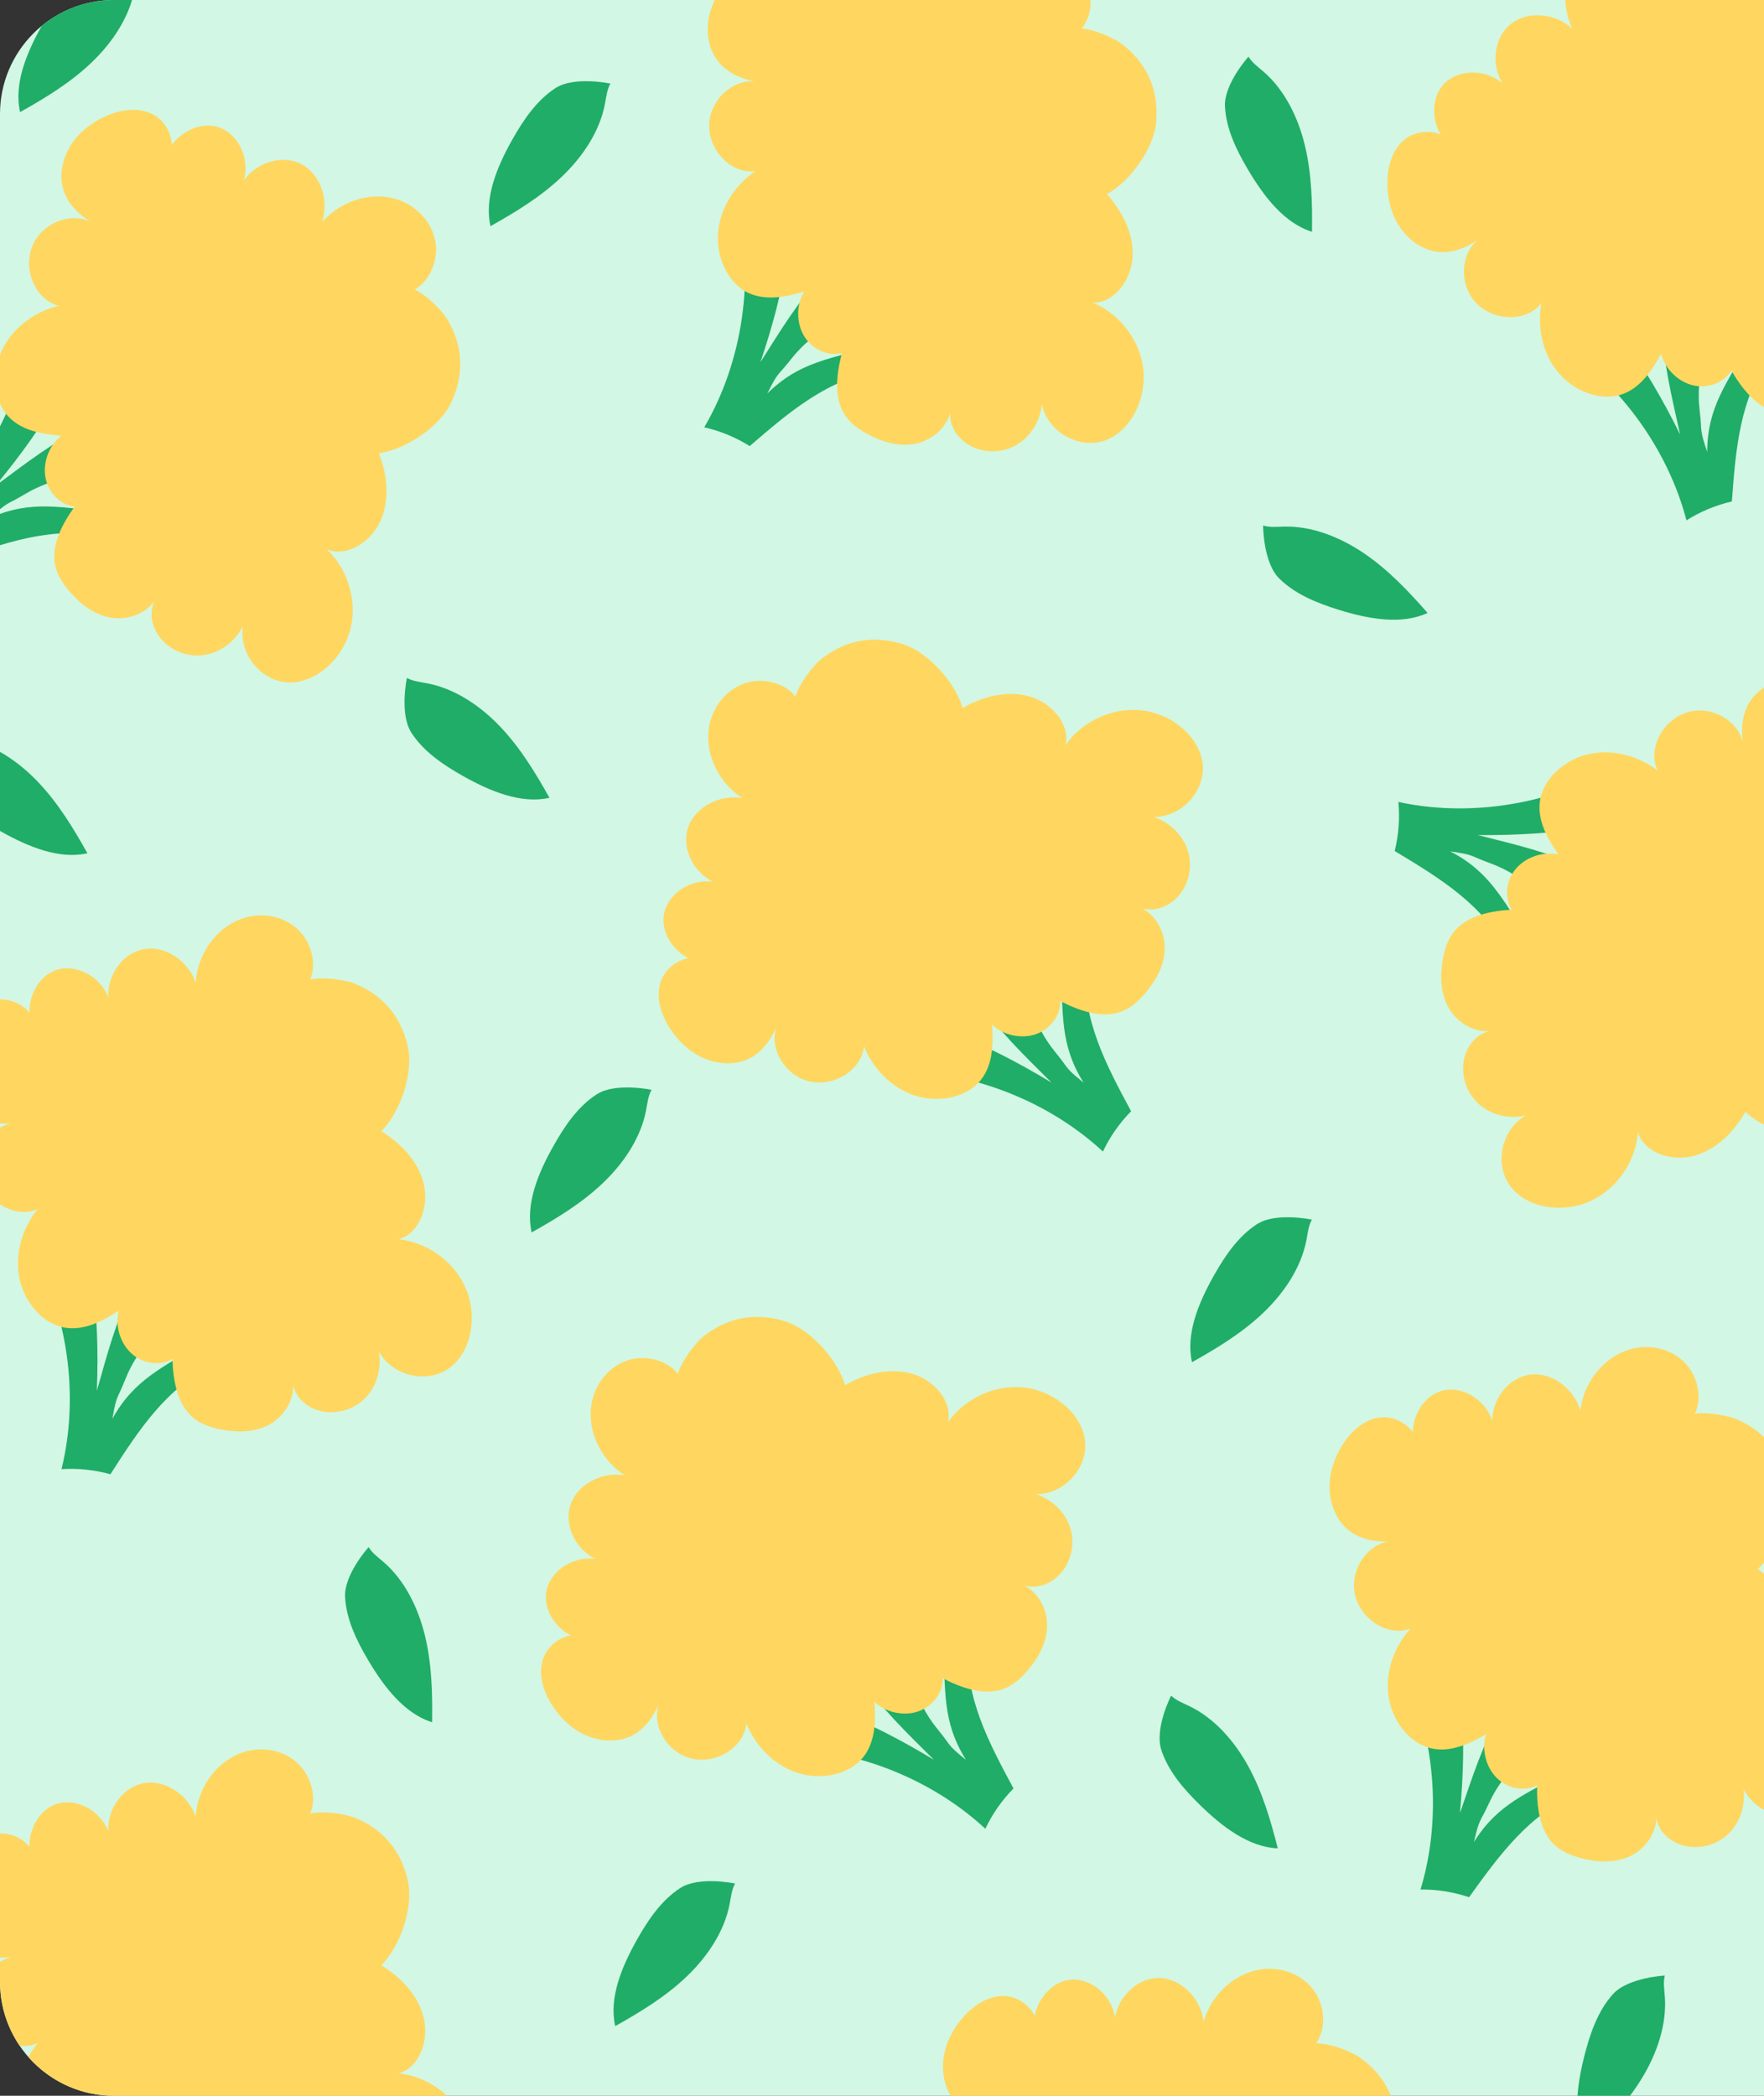 <svg width="495" height="588" viewBox="0 0 495 588" fill="none" xmlns="http://www.w3.org/2000/svg">
<rect x="0" y="0" width="495" height="588" fill="#333333" stroke="none"/>
<g clip-path="url(#clip0_1168_44908)">
<path d="M0 32C0 14.327 14.327 0 32 0H495V588H32C14.327 588 0 573.673 0 556V32Z" fill="#D2F7E5"/>
<g clip-path="url(#clip1_1168_44908)">
<path d="M6.174 103.73C1.381 120.98 -9.036 136.925 -22.588 147.765C-18.785 150.297 -15.394 153.505 -12.558 157.249C-5.731 154.789 1.124 152.325 8.083 150.876C15.041 149.426 22.154 149.016 28.745 150.673C28.61 148.301 28.867 145.851 29.499 143.477C17.482 142.616 9.096 140.079 -2.664 145.247C2.477 140.487 1.731 141.793 6.639 138.844C11.546 135.894 16.97 133.998 22.266 134.051C22.735 128.901 23.783 123.741 25.371 118.727C14.349 124.363 7.667 129.683 -1.31 136.335C6.514 126.857 11.083 120.115 16.086 111.997L10.653 109.215C9.446 108.595 8.209 107.956 7.324 106.88C6.439 105.804 5.964 104.183 6.492 102.689L6.177 103.723L6.174 103.73Z" fill="#20AD67"/>
<path d="M98.387 176.243C100.308 168.103 97.343 159.455 91.752 154.153C97.294 156.412 104.183 152.076 106.818 146.034C109.451 139.991 108.608 132.995 106.31 127.134C113.523 126.229 123.39 119.92 126.682 112.796C130.755 103.985 129.323 96.293 125.839 90.138C124.042 86.966 119.556 82.715 116.384 81.208C120.742 78.764 123.02 72.898 122.184 67.894C121.35 62.891 117.843 58.873 113.582 56.815C106.14 53.225 96.304 55.558 90.385 62.319C92.439 56.138 89.868 48.879 84.642 46.098C79.416 43.317 72.159 45.348 68.423 50.635C70.195 44.45 66.839 37.438 61.259 35.676C56.697 34.234 51.256 36.501 48.201 40.679C48.098 37.044 45.859 33.564 42.773 32.018C38.756 30.008 33.809 30.721 29.523 32.656C25.824 34.326 22.367 36.933 20.037 40.482C17.708 44.032 16.612 48.579 17.6 52.583C18.652 56.84 21.812 59.937 25.328 62.201C19.846 59.505 12.02 62.46 9.231 68.69C6.194 75.471 9.953 84.267 16.537 85.785C10.187 87.288 4.041 91.463 0.835 97.663C-2.371 103.86 -2.08 112.071 2.306 116.804C6.037 120.833 11.789 121.803 17.203 122.252C13.8 124.909 11.966 129.753 12.758 133.995C13.55 138.237 16.921 141.614 20.926 142.184C17.433 147.019 14.276 153.006 15.507 158.698C16.096 161.429 17.652 163.748 19.382 165.784C22.388 169.317 26.169 172.283 30.629 173.202C35.091 174.119 40.286 172.651 43.316 168.721C41.43 172.646 43.156 177.402 46.053 180.169C49.148 183.125 53.558 184.5 57.81 183.691C62.062 182.883 66.063 179.861 68.159 175.712C66.969 183.962 73.823 191.592 81.521 191.473C89.219 191.354 96.466 184.383 98.389 176.244" fill="#FFD760"/>
</g>
<g clip-path="url(#clip2_1168_44908)">
<path d="M13.284 359.751C19.977 376.356 21.413 395.349 17.256 412.197C21.814 411.892 26.457 412.374 30.985 413.62C34.906 407.513 38.847 401.387 43.487 396.002C48.127 390.618 53.521 385.964 59.76 383.269C58.209 381.469 56.923 379.368 55.98 377.1C45.919 383.729 37.722 386.818 31.534 398.075C32.717 391.17 32.92 392.66 35.02 387.333C37.119 382.007 40.27 377.201 44.504 374.021C41.743 369.649 39.434 364.916 37.644 359.971C32.327 371.15 30.261 379.438 27.185 390.179C27.627 377.897 27.15 369.767 26.18 360.28L20.176 361.378C18.841 361.621 17.471 361.866 16.114 361.551C14.757 361.235 13.393 360.239 12.903 358.732L13.282 359.743L13.284 359.751Z" fill="#20AD67"/>
<path d="M130.587 361.185C127.159 353.556 119.543 348.498 111.88 347.693C117.653 346.113 120.481 338.48 118.896 332.082C117.308 325.684 112.381 320.646 106.992 317.393C112.165 312.286 116.156 301.276 114.434 293.619C112.305 284.148 106.488 278.916 99.977 276.151C96.621 274.728 90.475 274.083 87.04 274.818C89.012 270.227 87.25 264.186 83.542 260.724C79.835 257.261 74.608 256.206 69.974 257.166C61.884 258.845 55.498 266.682 54.915 275.649C52.784 269.494 46.326 265.298 40.487 266.271C34.648 267.244 30.124 273.272 30.377 279.74C28.02 273.754 21.09 270.233 15.59 272.229C11.091 273.861 8.153 278.97 8.272 284.145C5.978 281.323 2.083 279.924 -1.307 280.575C-5.717 281.424 -9.209 285 -11.433 289.144C-13.351 292.72 -14.509 296.892 -14.198 301.126C-13.886 305.36 -11.989 309.636 -8.769 312.212C-5.344 314.95 -0.952 315.485 3.216 315.143C-2.775 316.338 -7.186 323.446 -5.608 330.086C-3.892 337.316 4.443 342.008 10.591 339.207C6.466 344.264 4.13 351.316 5.358 358.187C6.586 365.056 11.813 371.395 18.172 372.482C23.585 373.408 28.74 370.678 33.31 367.74C32.226 371.919 33.718 376.879 36.928 379.763C40.138 382.648 44.868 383.277 48.393 381.292C48.562 387.254 49.701 393.926 54.141 397.694C56.271 399.503 58.916 400.397 61.528 400.959C66.063 401.934 70.868 401.987 74.967 400.002C79.065 398.014 82.294 393.689 82.308 388.726C83.199 392.989 87.463 395.713 91.446 396.146C95.701 396.608 100.037 395.016 102.919 391.787C105.801 388.558 107.138 383.726 106.276 379.157C110.352 386.428 120.433 388.313 126.47 383.534C132.507 378.755 134.016 368.814 130.589 361.184" fill="#FFD760"/>
</g>
<g clip-path="url(#clip3_1168_44908)">
<path d="M13.284 593.751C19.977 610.356 21.413 629.349 17.256 646.197C21.814 645.892 26.457 646.374 30.985 647.62C34.906 641.513 38.847 635.387 43.487 630.002C48.127 624.618 53.521 619.964 59.76 617.269C58.209 615.469 56.923 613.368 55.98 611.1C45.919 617.729 37.722 620.818 31.534 632.075C32.717 625.17 32.92 626.66 35.02 621.333C37.119 616.007 40.27 611.201 44.504 608.021C41.743 603.649 39.434 598.916 37.644 593.971C32.327 605.15 30.261 613.438 27.185 624.179C27.627 611.897 27.15 603.767 26.18 594.28L20.176 595.378C18.841 595.621 17.471 595.866 16.114 595.551C14.757 595.235 13.393 594.239 12.903 592.732L13.282 593.743L13.284 593.751Z" fill="#20AD67"/>
<path d="M130.587 595.185C127.159 587.556 119.543 582.498 111.88 581.693C117.653 580.113 120.481 572.48 118.896 566.082C117.308 559.684 112.381 554.646 106.992 551.393C112.165 546.286 116.156 535.276 114.434 527.619C112.305 518.148 106.488 512.916 99.977 510.151C96.621 508.728 90.475 508.083 87.04 508.818C89.012 504.227 87.25 498.186 83.542 494.724C79.835 491.261 74.608 490.206 69.974 491.166C61.884 492.845 55.498 500.682 54.915 509.649C52.784 503.494 46.326 499.298 40.487 500.271C34.648 501.244 30.124 507.272 30.377 513.74C28.02 507.754 21.09 504.233 15.59 506.229C11.091 507.861 8.153 512.97 8.272 518.145C5.978 515.323 2.083 513.924 -1.307 514.575C-5.717 515.424 -9.209 519 -11.433 523.144C-13.351 526.72 -14.509 530.892 -14.198 535.126C-13.886 539.36 -11.989 543.636 -8.769 546.212C-5.344 548.95 -0.952 549.485 3.216 549.143C-2.775 550.338 -7.186 557.446 -5.608 564.086C-3.892 571.316 4.443 576.008 10.591 573.207C6.466 578.264 4.13 585.316 5.358 592.187C6.586 599.056 11.813 605.395 18.172 606.482C23.585 607.408 28.74 604.678 33.31 601.74C32.226 605.919 33.718 610.879 36.928 613.763C40.138 616.648 44.868 617.277 48.393 615.292C48.562 621.254 49.701 627.926 54.141 631.694C56.271 633.503 58.916 634.397 61.528 634.959C66.063 635.934 70.868 635.987 74.967 634.002C79.065 632.014 82.294 627.689 82.308 622.726C83.199 626.989 87.463 629.713 91.446 630.146C95.701 630.608 100.037 629.016 102.919 625.787C105.801 622.558 107.138 617.726 106.276 613.157C110.352 620.428 120.433 622.313 126.47 617.534C132.507 612.755 134.016 602.814 130.589 595.184" fill="#FFD760"/>
</g>
<g clip-path="url(#clip4_1168_44908)">
<path d="M208.71 68.475C210.41 86.297 206.393 104.916 197.621 119.889C202.078 120.891 206.393 122.673 210.381 125.153C215.875 120.412 221.394 115.657 227.372 111.812C233.35 107.967 239.844 105.037 246.592 104.225C245.616 102.059 244.98 99.679 244.719 97.237C233.19 100.735 224.453 101.369 215.322 110.404C218.418 104.12 218.19 105.606 221.716 101.095C225.242 96.584 229.628 92.872 234.591 91.025C233.186 86.048 232.316 80.855 232.004 75.605C223.731 84.814 219.396 92.173 213.396 101.599C217.308 89.948 219.16 82.017 220.924 72.645L214.855 71.993C213.506 71.847 212.123 71.692 210.912 71.004C209.7 70.317 208.676 68.974 208.634 67.39L208.71 68.467V68.475Z" fill="#20AD67"/>
<path d="M320.771 103.167C319.65 94.879 313.785 87.866 306.667 84.917C312.65 85.042 317.53 78.527 317.827 71.942C318.122 65.357 314.829 59.126 310.586 54.477C316.996 51.049 323.95 41.627 324.473 33.796C325.122 24.11 321.031 17.442 315.574 12.941C312.76 10.623 307.05 8.26 303.549 7.989C306.743 4.147 306.77 -2.146 304.197 -6.519C301.627 -10.892 296.914 -13.388 292.199 -13.784C283.965 -14.471 275.616 -8.772 272.51 -0.34C272.215 -6.847 267.215 -12.703 261.34 -13.429C255.465 -14.155 249.416 -9.66 247.821 -3.386C247.261 -9.795 241.617 -15.14 235.776 -14.788C230.999 -14.501 226.731 -10.437 225.375 -5.441C223.977 -8.799 220.64 -11.247 217.205 -11.585C212.736 -12.024 208.372 -9.587 205.062 -6.245C202.207 -3.362 199.912 0.31 199.008 4.458C198.103 8.606 198.708 13.245 201.064 16.629C203.57 20.228 207.63 21.988 211.723 22.843C205.639 22.288 199.391 27.85 199.017 34.665C198.61 42.084 205.268 48.951 211.959 48.011C206.568 51.688 202.325 57.786 201.551 64.723C200.777 71.658 203.988 79.22 209.777 82.069C214.704 84.495 220.421 83.341 225.638 81.822C223.412 85.521 223.434 90.701 225.692 94.378C227.95 98.055 232.307 100.002 236.25 99.1C234.719 104.865 233.916 111.585 237.103 116.459C238.631 118.799 240.914 120.407 243.258 121.688C247.329 123.911 251.922 125.327 256.416 124.588C260.91 123.846 265.235 120.616 266.657 115.861C266.301 120.201 269.616 124.024 273.311 125.571C277.26 127.222 281.869 126.927 285.55 124.65C289.231 122.373 291.885 118.119 292.356 113.494C294.199 121.623 303.33 126.294 310.475 123.426C317.62 120.559 321.891 111.455 320.773 103.167" fill="#FFD760"/>
</g>
<g clip-path="url(#clip5_1168_44908)">
<path d="M261.707 301.124C279.474 303.325 296.779 311.281 309.496 323.089C311.44 318.955 314.115 315.129 317.4 311.773C313.962 305.382 310.516 298.964 308.058 292.295C305.599 285.626 304.146 278.651 304.815 271.888C302.489 272.371 300.028 272.477 297.587 272.202C298.504 284.215 297.23 292.882 304.072 303.754C298.608 299.369 300.009 299.915 296.37 295.495C292.73 291.075 290.056 285.989 289.329 280.744C284.166 281.037 278.907 280.761 273.714 279.928C280.912 290 287.157 295.826 295.059 303.726C284.532 297.383 277.191 293.856 268.424 290.103L266.472 295.886C266.037 297.172 265.587 298.489 264.653 299.522C263.719 300.556 262.186 301.265 260.63 300.963L261.699 301.122L261.707 301.124Z" fill="#20AD67"/>
<path d="M319.852 199.242C311.518 198.54 303.401 202.747 298.98 209.057C300.398 203.243 295.095 197.067 288.731 195.35C282.366 193.636 275.57 195.5 270.112 198.635C268.155 191.634 260.463 182.804 252.931 180.596C243.617 177.864 236.219 180.413 230.644 184.766C227.771 187.01 224.226 192.073 223.203 195.432C220.145 191.481 214.007 190.091 209.181 191.655C204.355 193.217 200.897 197.277 199.489 201.794C197.033 209.684 200.789 219.07 208.347 223.929C201.931 222.807 195.13 226.419 193.149 231.997C191.167 237.575 194.244 244.455 200.024 247.371C193.645 246.529 187.204 250.881 186.283 256.659C185.528 261.385 188.571 266.432 193.154 268.839C189.573 269.476 186.46 272.203 185.386 275.483C183.989 279.752 185.423 284.54 187.967 288.495C190.164 291.907 193.251 294.943 197.105 296.725C200.958 298.506 205.618 298.921 209.432 297.354C213.488 295.687 216.086 292.106 217.808 288.295C215.948 294.114 220.024 301.419 226.596 303.26C233.751 305.266 241.897 300.253 242.43 293.518C244.851 299.577 249.885 305.041 256.489 307.3C263.091 309.558 271.17 308.062 275.205 303.027C278.641 298.744 278.754 292.912 278.401 287.49C281.53 290.465 286.591 291.566 290.67 290.158C294.749 288.75 297.594 284.919 297.568 280.874C302.864 283.617 309.251 285.858 314.699 283.803C317.315 282.817 319.379 280.937 321.137 278.927C324.19 275.433 326.567 271.257 326.82 266.71C327.069 262.161 324.853 257.24 320.519 254.821C324.679 256.109 329.13 253.701 331.44 250.429C333.908 246.932 334.619 242.368 333.193 238.281C331.768 234.194 328.19 230.682 323.777 229.219C332.112 229.181 338.65 221.28 337.399 213.683C336.148 206.086 328.186 199.944 319.853 199.24" fill="#FFD760"/>
</g>
<g clip-path="url(#clip6_1168_44908)">
<path d="M228.707 491.124C246.474 493.325 263.779 501.281 276.496 513.089C278.44 508.955 281.115 505.129 284.4 501.773C280.962 495.382 277.516 488.964 275.058 482.295C272.599 475.626 271.146 468.651 271.815 461.888C269.489 462.371 267.028 462.477 264.587 462.202C265.504 474.215 264.23 482.882 271.072 493.754C265.608 489.369 267.009 489.915 263.37 485.495C259.73 481.075 257.056 475.989 256.329 470.744C251.166 471.037 245.907 470.761 240.714 469.928C247.912 480 254.157 485.826 262.059 493.726C251.532 487.383 244.191 483.856 235.424 480.103L233.472 485.886C233.037 487.172 232.587 488.489 231.653 489.522C230.719 490.556 229.186 491.265 227.63 490.963L228.699 491.122L228.707 491.124Z" fill="#20AD67"/>
<path d="M286.852 389.242C278.518 388.54 270.401 392.747 265.98 399.057C267.398 393.243 262.095 387.067 255.731 385.35C249.366 383.636 242.57 385.5 237.112 388.635C235.155 381.634 227.463 372.804 219.931 370.596C210.617 367.864 203.219 370.413 197.644 374.766C194.771 377.01 191.226 382.073 190.203 385.432C187.145 381.481 181.007 380.091 176.181 381.655C171.355 383.217 167.897 387.277 166.489 391.794C164.033 399.684 167.789 409.07 175.347 413.929C168.931 412.807 162.13 416.419 160.149 421.997C158.167 427.575 161.244 434.455 167.024 437.371C160.645 436.529 154.204 440.881 153.283 446.659C152.528 451.385 155.571 456.432 160.154 458.839C156.573 459.476 153.46 462.203 152.386 465.483C150.989 469.752 152.423 474.54 154.967 478.495C157.164 481.907 160.251 484.943 164.105 486.725C167.958 488.506 172.618 488.921 176.432 487.354C180.488 485.687 183.086 482.106 184.808 478.295C182.948 484.114 187.024 491.419 193.596 493.26C200.751 495.266 208.897 490.253 209.43 483.518C211.851 489.577 216.885 495.041 223.489 497.3C230.091 499.558 238.17 498.062 242.205 493.027C245.641 488.744 245.754 482.912 245.401 477.49C248.53 480.465 253.591 481.566 257.67 480.158C261.749 478.75 264.594 474.919 264.568 470.874C269.864 473.617 276.251 475.858 281.699 473.803C284.315 472.817 286.379 470.937 288.137 468.927C291.19 465.433 293.567 461.257 293.82 456.71C294.069 452.161 291.853 447.24 287.519 444.821C291.679 446.109 296.13 443.701 298.44 440.429C300.908 436.932 301.619 432.368 300.193 428.281C298.768 424.194 295.19 420.682 290.777 419.219C299.112 419.181 305.65 411.28 304.399 403.683C303.148 396.086 295.186 389.944 286.853 389.24" fill="#FFD760"/>
</g>
<g clip-path="url(#clip7_1168_44908)">
<path d="M444.728 101.794C458.532 113.194 468.857 129.199 473.242 145.99C477.102 143.547 481.413 141.755 485.987 140.689C486.519 133.452 487.059 126.188 488.568 119.242C490.076 112.296 492.597 105.632 496.793 100.286C494.572 99.445 492.439 98.212 490.528 96.669C484.849 107.295 479.119 113.921 479.052 126.766C476.797 120.133 477.686 121.346 476.99 115.663C476.293 109.98 476.77 104.254 478.974 99.438C474.461 96.913 470.173 93.856 466.24 90.364C466.902 102.726 469.041 110.994 471.463 121.902C465.99 110.898 461.692 103.98 456.313 96.106L451.56 99.936C450.503 100.786 449.416 101.655 448.073 102.025C446.73 102.396 445.056 102.17 443.906 101.08L444.722 101.788L444.728 101.794Z" fill="#20AD67"/>
<path d="M548.498 47.086C541.845 42.017 532.739 41.206 525.621 44.154C529.939 40.011 528.783 31.954 524.337 27.088C519.889 22.223 513.156 20.145 506.868 19.858C508.977 12.902 507.231 1.322 502.064 -4.586C495.674 -11.893 488.065 -13.716 481.024 -13.039C477.396 -12.688 471.687 -10.322 469.019 -8.038C468.561 -13.013 464.131 -17.482 459.219 -18.755C454.31 -20.03 449.212 -18.463 445.598 -15.408C439.29 -10.072 437.416 -0.138 441.182 8.02C436.373 3.628 428.696 3.022 424.029 6.663C419.361 10.305 418.262 17.761 421.571 23.324C416.642 19.189 408.872 19.4 404.991 23.779C401.816 27.359 401.672 33.251 404.246 37.743C400.883 36.357 396.793 36.986 394.124 39.175C390.654 42.026 389.291 46.835 389.314 51.538C389.334 55.596 390.307 59.815 392.601 63.387C394.895 66.96 398.602 69.812 402.662 70.539C406.978 71.312 411.093 69.686 414.593 67.396C409.898 71.306 409.413 79.657 413.968 84.74C418.925 90.274 428.489 90.421 432.556 85.026C431.344 91.438 432.655 98.75 437.013 104.203C441.369 109.654 448.988 112.73 455.095 110.651C460.294 108.883 463.522 104.024 466.136 99.261C467.178 103.451 470.856 107.098 475.053 108.101C479.249 109.105 483.707 107.401 485.858 103.975C488.851 109.133 493.035 114.454 498.735 115.647C501.47 116.22 504.222 115.743 506.785 114.991C511.236 113.684 515.484 111.438 518.139 107.738C520.793 104.035 521.566 98.693 519.21 94.325C522.027 97.646 527.075 98.006 530.781 96.486C534.741 94.862 537.792 91.394 538.784 87.181C539.777 82.968 538.645 78.084 535.709 74.48C542.76 78.924 552.519 75.771 555.544 68.691C558.569 61.611 555.151 52.154 548.5 47.084" fill="#FFD760"/>
</g>
<g clip-path="url(#clip8_1168_44908)">
<path d="M444.704 219.506C428.301 226.68 409.358 228.669 392.396 225.003C392.834 229.551 392.487 234.206 391.374 238.768C397.592 242.51 403.83 246.271 409.348 250.752C414.865 255.233 419.674 260.49 422.55 266.647C424.304 265.045 426.367 263.698 428.606 262.689C421.687 252.826 418.36 244.722 406.928 238.864C413.864 239.846 412.381 240.092 417.766 242.036C423.152 243.979 428.047 246.989 431.349 251.129C435.64 248.241 440.303 245.795 445.194 243.862C433.864 238.873 425.52 237.05 414.693 234.288C426.984 234.371 435.097 233.658 444.551 232.412L443.278 226.442C442.996 225.115 442.712 223.752 442.987 222.387C443.263 221.021 444.22 219.629 445.712 219.096L444.711 219.504L444.704 219.506Z" fill="#20AD67"/>
<path d="M446.69 336.797C454.216 333.148 459.05 325.388 459.632 317.705C461.379 323.429 469.091 326.034 475.44 324.263C481.789 322.489 486.682 317.418 489.776 311.936C495.032 316.958 506.154 320.627 513.757 318.682C523.162 316.278 528.222 310.311 530.796 303.723C532.121 300.327 532.586 294.164 531.752 290.753C536.399 292.59 542.386 290.653 545.738 286.845C549.092 283.04 549.994 277.783 548.899 273.18C546.985 265.142 538.966 258.987 529.986 258.665C536.076 256.356 540.082 249.779 538.939 243.97C537.797 238.162 531.639 233.816 525.181 234.257C531.096 231.726 534.415 224.697 532.259 219.257C530.496 214.808 525.304 212.021 520.134 212.29C522.889 209.914 524.174 205.981 523.424 202.611C522.447 198.228 518.771 194.842 514.564 192.739C510.934 190.925 506.729 189.89 502.506 190.324C498.283 190.759 494.064 192.779 491.583 196.074C488.946 199.577 488.539 203.983 489.003 208.139C487.633 202.185 480.4 197.983 473.809 199.753C466.632 201.679 462.184 210.148 465.164 216.212C459.989 212.236 452.872 210.106 446.039 211.534C439.209 212.961 433.025 218.37 432.124 224.759C431.355 230.196 434.234 235.269 437.304 239.752C433.096 238.79 428.181 240.427 425.392 243.719C422.602 247.011 422.111 251.757 424.197 255.223C418.243 255.566 411.607 256.899 407.97 261.447C406.224 263.628 405.407 266.299 404.922 268.925C404.079 273.487 404.166 278.292 406.269 282.331C408.376 286.37 412.794 289.472 417.755 289.341C413.52 290.356 410.921 294.697 410.604 298.691C410.266 302.957 411.984 307.245 415.296 310.032C418.607 312.819 423.476 314.014 428.017 313.02C420.869 317.306 419.278 327.438 424.231 333.333C429.184 339.227 439.165 340.446 446.691 336.799" fill="#FFD760"/>
</g>
<g clip-path="url(#clip9_1168_44908)">
<path d="M397.426 477.552C403.228 494.489 403.654 513.53 398.608 530.134C403.176 530.071 407.787 530.8 412.242 532.284C416.482 526.394 420.743 520.485 425.662 515.355C430.581 510.224 436.215 505.863 442.588 503.503C441.135 501.623 439.962 499.456 439.14 497.142C428.742 503.227 420.392 505.877 413.615 516.79C415.164 509.957 415.287 511.456 417.666 506.248C420.046 501.041 423.447 496.409 427.844 493.458C425.319 488.945 423.265 484.097 421.739 479.064C415.836 489.945 413.334 498.111 409.692 508.675C410.785 496.433 410.741 488.289 410.275 478.764L404.221 479.542C402.875 479.714 401.494 479.886 400.156 479.499C398.817 479.112 397.508 478.044 397.099 476.513L397.424 477.544L397.426 477.552Z" fill="#20AD67"/>
<path d="M514.485 485.209C511.466 477.409 504.13 471.954 496.521 470.743C502.368 469.472 505.598 462 504.354 455.527C503.108 449.054 498.456 443.761 493.247 440.227C498.684 435.401 503.253 424.619 501.94 416.881C500.316 407.311 494.785 401.777 488.431 398.671C485.155 397.071 479.051 396.102 475.583 396.653C477.795 392.173 476.357 386.047 472.837 382.393C469.32 378.738 464.155 377.407 459.478 378.12C451.31 379.368 444.516 386.854 443.458 395.777C441.657 389.518 435.431 384.986 429.549 385.648C423.666 386.309 418.829 392.089 418.738 398.561C416.702 392.458 409.969 388.574 404.37 390.276C399.792 391.667 396.587 396.613 396.431 401.787C394.289 398.847 390.474 397.243 387.055 397.713C382.606 398.327 378.929 401.713 376.488 405.733C374.383 409.202 373.005 413.307 373.091 417.551C373.177 421.796 374.845 426.166 377.924 428.909C381.199 431.826 385.557 432.593 389.737 432.472C383.691 433.348 378.909 440.211 380.132 446.926C381.462 454.237 389.536 459.365 395.824 456.894C391.437 461.725 388.729 468.643 389.591 475.569C390.453 482.494 395.336 489.101 401.629 490.524C406.985 491.737 412.277 489.284 416.997 486.593C415.693 490.708 416.92 495.74 419.972 498.791C423.024 501.841 427.714 502.721 431.339 500.926C431.192 506.889 431.975 513.612 436.209 517.61C438.239 519.529 440.834 520.562 443.412 521.262C447.889 522.477 452.684 522.785 456.883 521.02C461.081 519.252 464.535 515.104 464.812 510.149C465.476 514.453 469.589 517.4 473.543 518.044C477.768 518.731 482.182 517.371 485.232 514.3C488.281 511.228 489.872 506.474 489.254 501.866C492.939 509.342 502.906 511.76 509.187 507.308C515.469 502.856 517.503 493.009 514.487 485.209" fill="#FFD760"/>
</g>
<g clip-path="url(#clip10_1168_44908)">
<path d="M393.404 666.934C391.683 658.749 385.324 652.181 378.01 649.757C383.986 649.447 388.38 642.594 388.197 636.005C388.013 629.416 384.276 623.441 379.706 619.113C385.85 615.228 392.1 605.325 392.053 597.477C391.996 587.77 387.43 581.416 381.66 577.324C378.686 575.217 372.819 573.275 369.307 573.259C372.213 569.195 371.783 562.917 368.899 558.743C366.018 554.568 361.136 552.421 356.404 552.37C348.142 552.282 340.23 558.574 337.745 567.209C336.978 560.741 331.565 555.264 325.653 554.967C319.741 554.671 314.034 559.593 312.9 565.966C311.875 559.615 305.857 554.694 300.058 555.47C295.315 556.104 291.353 560.468 290.364 565.549C288.725 562.302 285.219 560.103 281.769 560.015C277.279 559.903 273.104 562.65 270.046 566.224C267.408 569.307 265.386 573.136 264.786 577.339C264.186 581.542 265.126 586.124 267.722 589.328C270.483 592.735 274.66 594.195 278.805 594.751C272.697 594.64 266.869 600.641 266.992 607.465C267.125 614.894 274.265 621.259 280.87 619.835C275.761 623.895 271.972 630.285 271.704 637.26C271.436 644.232 275.189 651.541 281.17 653.961C286.26 656.023 291.879 654.456 296.971 652.562C295.02 656.413 295.418 661.578 297.938 665.081C300.457 668.584 304.944 670.209 308.811 669.023C307.704 674.883 307.391 681.645 310.924 686.274C312.618 688.496 315.012 689.934 317.443 691.041C321.665 692.962 326.348 694.041 330.777 692.977C335.205 691.91 339.283 688.374 340.356 683.528C340.317 687.883 343.901 691.455 347.699 692.728C351.757 694.089 356.333 693.459 359.838 690.92C363.344 688.382 365.681 683.946 365.815 679.299C368.244 687.272 377.691 691.267 384.608 687.887C391.526 684.508 395.124 675.118 393.406 666.933" fill="#FFD760"/>
</g>
<path d="M114.184 190.2C115.98 191.181 118.006 191.357 119.959 191.734C127.646 193.207 134.777 197.995 140.384 203.898C145.994 209.802 150.246 216.799 154.185 223.838C146.264 225.633 137.531 222.014 129.898 217.709C124.408 214.613 118.914 210.922 115.467 205.621C112.02 200.319 114.184 190.2 114.184 190.2Z" fill="#20AD67"/>
<path d="M182.825 305.769C181.843 307.566 181.668 309.592 181.291 311.544C179.817 319.232 175.029 326.363 169.126 331.969C163.222 337.58 156.226 341.831 149.186 345.77C147.391 337.849 151.01 329.117 155.316 321.484C158.412 315.994 162.102 310.5 167.404 307.052C172.705 303.605 182.825 305.769 182.825 305.769Z" fill="#20AD67"/>
<path d="M103.435 434.065C104.5 435.812 106.167 436.978 107.669 438.28C113.59 443.4 117.372 451.112 119.275 459.028C121.182 466.946 121.366 475.131 121.258 483.196C113.5 480.791 107.747 473.29 103.289 465.745C100.083 460.319 97.17 454.376 96.835 448.061C96.501 441.746 103.435 434.065 103.435 434.065Z" fill="#20AD67"/>
<path d="M206.272 528.452C205.291 530.248 205.115 532.274 204.738 534.226C203.265 541.914 198.477 549.045 192.573 554.651C186.67 560.262 179.673 564.513 172.634 568.453C170.839 560.531 174.458 551.799 178.763 544.166C181.859 538.676 185.55 533.182 190.851 529.734C196.152 526.287 206.272 528.452 206.272 528.452Z" fill="#20AD67"/>
<path d="M328.628 475.731C330.109 477.144 332.021 477.838 333.809 478.707C340.853 482.12 346.502 488.59 350.39 495.744C354.281 502.898 356.577 510.757 358.56 518.576C350.444 518.26 342.946 512.504 336.687 506.37C332.186 501.958 327.834 496.971 325.876 490.958C323.918 484.945 328.628 475.731 328.628 475.731Z" fill="#20AD67"/>
<path d="M467.161 554.269C466.678 556.257 467.033 558.26 467.174 560.243C467.741 568.05 464.962 576.178 460.711 583.121C456.46 590.068 450.802 595.986 445.022 601.613C441.238 594.426 442.474 585.055 444.657 576.567C446.227 570.463 448.37 564.201 452.598 559.499C456.827 554.797 467.161 554.269 467.161 554.269Z" fill="#20AD67"/>
<path d="M-15.472 205.755C-13.676 206.736 -11.65 206.912 -9.698 207.289C-2.01 208.762 5.121 213.55 10.727 219.454C16.338 225.357 20.589 232.354 24.529 239.393C16.608 241.188 7.875 237.569 0.242 233.264C-5.248 230.168 -10.742 226.477 -14.189 221.176C-17.637 215.874 -15.472 205.755 -15.472 205.755Z" fill="#20AD67"/>
<path d="M171.272 23.452C170.291 25.248 170.115 27.274 169.738 29.226C168.265 36.914 163.477 44.045 157.573 49.651C151.67 55.262 144.673 59.513 137.634 63.453C135.839 55.531 139.458 46.799 143.763 39.166C146.859 33.676 150.55 28.182 155.851 24.734C161.152 21.287 171.272 23.452 171.272 23.452Z" fill="#20AD67"/>
<path d="M39.272 -8.548C38.291 -6.752 38.115 -4.726 37.738 -2.774C36.265 4.914 31.477 12.045 25.573 17.651C19.669 23.262 12.673 27.513 5.634 31.453C3.839 23.531 7.458 14.799 11.763 7.166C14.859 1.676 18.55 -3.818 23.851 -7.266C29.152 -10.713 39.272 -8.548 39.272 -8.548Z" fill="#20AD67"/>
<path d="M350.341 15.901C351.406 17.649 353.073 18.815 354.575 20.117C360.496 25.237 364.278 32.949 366.181 40.865C368.088 48.783 368.272 56.968 368.164 65.033C360.406 62.627 354.653 55.127 350.195 47.582C346.989 42.156 344.076 36.212 343.742 29.898C343.407 23.583 350.341 15.901 350.341 15.901Z" fill="#20AD67"/>
<path d="M354.443 147.449C356.405 148.032 358.423 147.78 360.411 147.739C368.237 147.571 376.212 150.76 382.93 155.359C389.652 159.957 395.274 165.909 400.6 171.967C393.23 175.381 383.934 173.67 375.568 171.058C369.552 169.18 363.407 166.721 358.926 162.259C354.445 157.797 354.443 147.449 354.443 147.449Z" fill="#20AD67"/>
<path d="M368.123 342.184C367.142 343.981 366.966 346.007 366.59 347.959C365.116 355.647 360.328 362.778 354.425 368.384C348.521 373.995 341.524 378.246 334.485 382.185C332.69 374.264 336.309 365.532 340.614 357.899C343.71 352.409 347.401 346.915 352.703 343.467C358.004 340.02 368.123 342.184 368.123 342.184Z" fill="#20AD67"/>
</g>
<defs>
<clipPath id="clip0_1168_44908">
<path d="M0 32C0 14.327 14.327 0 32 0H495V588H32C14.327 588 0 573.673 0 556V32Z" fill="white"/>
</clipPath>
<clipPath id="clip1_1168_44908">
<rect width="126.92" height="141.426" fill="white" transform="translate(25.637 22) rotate(20.98)"/>
</clipPath>
<clipPath id="clip2_1168_44908">
<rect width="126.92" height="141.426" fill="white" transform="translate(-21 283.05) rotate(-16.501)"/>
</clipPath>
<clipPath id="clip3_1168_44908">
<rect width="126.92" height="141.426" fill="white" transform="translate(-21 517.05) rotate(-16.501)"/>
</clipPath>
<clipPath id="clip4_1168_44908">
<rect width="126.92" height="141.426" fill="white" transform="translate(197.621 -14.805)"/>
</clipPath>
<clipPath id="clip5_1168_44908">
<rect width="126.92" height="141.426" fill="white" transform="translate(178 293.905) rotate(-77.486)"/>
</clipPath>
<clipPath id="clip6_1168_44908">
<rect width="126.92" height="141.426" fill="white" transform="translate(145 483.905) rotate(-77.486)"/>
</clipPath>
<clipPath id="clip7_1168_44908">
<rect width="126.92" height="141.426" fill="white" transform="translate(378 50.746) rotate(-45)"/>
</clipPath>
<clipPath id="clip8_1168_44908">
<rect width="126.92" height="141.426" fill="white" transform="translate(520.375 183) rotate(71.83)"/>
</clipPath>
<clipPath id="clip9_1168_44908">
<rect width="126.92" height="141.426" fill="white" transform="translate(367.258 399.14) rotate(-13.459)"/>
</clipPath>
<clipPath id="clip10_1168_44908">
<rect width="126.92" height="141.426" fill="white" transform="translate(262 558.229) rotate(-4.17)"/>
</clipPath>
</defs>
</svg>
